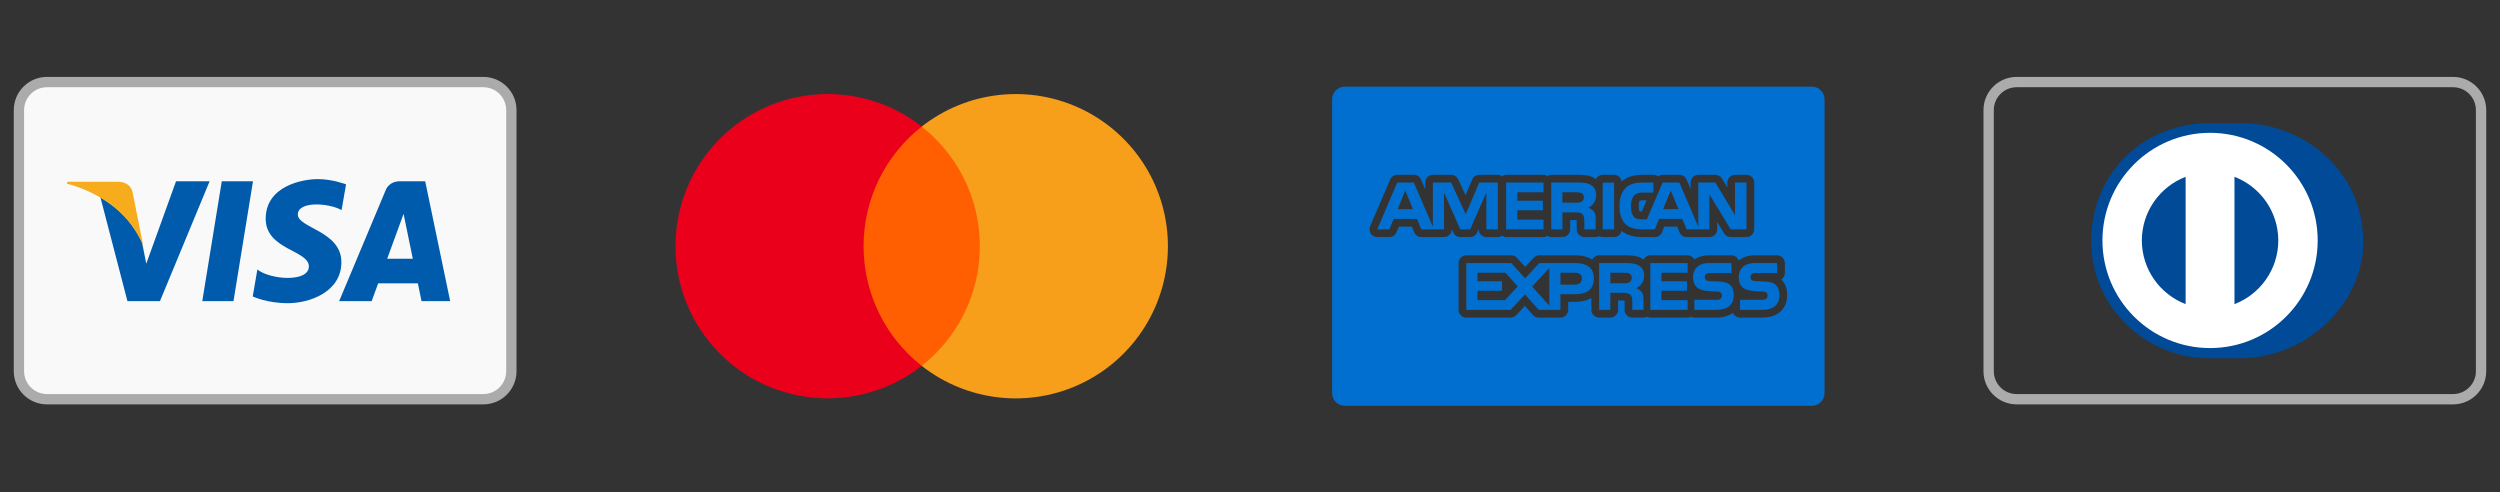 <svg width="132" height="26" viewBox="0 0 132 26" fill="none" xmlns="http://www.w3.org/2000/svg">
<rect x="0" y="0" width="132" height="26" fill="#333333" stroke="none"/>
<path d="M25.52 4.333H2.48C1.663 4.333 1 4.996 1 5.814V19.599C1 20.416 1.663 21.079 2.48 21.079H25.52C26.337 21.079 27 20.416 27 19.599V5.814C27 4.996 26.337 4.333 25.52 4.333Z" fill="#F9F9F9" stroke="#ABABAB" stroke-width="0.545" stroke-linecap="round" stroke-linejoin="round"/>
<path fill-rule="evenodd" clip-rule="evenodd" d="M11.71 9.57L10.68 15.9H12.328L13.358 9.57H11.71ZM9.294 9.57L7.723 13.924L7.537 12.986L7.537 12.987L7.496 12.777C7.306 12.367 6.866 11.588 6.034 10.923C5.801 10.738 5.556 10.568 5.301 10.416L6.729 15.9H8.446L11.068 9.57H9.294ZM15.725 11.328C15.725 10.612 17.33 10.704 18.035 11.092L18.271 9.733C18.271 9.733 17.545 9.457 16.788 9.457C15.971 9.457 14.028 9.815 14.028 11.553C14.028 13.188 16.308 13.208 16.308 14.067C16.308 14.926 14.264 14.772 13.589 14.23L13.344 15.652C13.344 15.652 14.079 16.009 15.204 16.009C16.328 16.009 18.025 15.427 18.025 13.842C18.025 12.196 15.725 12.043 15.725 11.328ZM22.45 9.57H21.125C20.513 9.57 20.364 10.042 20.364 10.042L17.907 15.9H19.624L19.968 14.96H22.063L22.256 15.9H23.769L22.45 9.57ZM20.443 13.661L21.309 11.292L21.796 13.661H20.443Z" fill="#005BAC"/>
<path fill-rule="evenodd" clip-rule="evenodd" d="M7.004 10.166C7.004 10.166 6.936 9.595 6.208 9.595H3.562L3.531 9.702C3.531 9.702 4.803 9.961 6.023 10.933C7.189 11.861 7.569 13.018 7.569 13.018L7.004 10.166Z" fill="#F6AC1D"/>
<g clip-path="url(#clip0_707_4046)">
<path d="M52.181 19.317H45.15V6.682H52.181V19.317Z" fill="#FF5F00"/>
<path d="M45.597 13C45.596 11.784 45.872 10.582 46.403 9.488C46.935 8.394 47.709 7.434 48.666 6.683C47.481 5.752 46.057 5.172 44.558 5.012C43.059 4.851 41.545 5.115 40.189 5.774C38.833 6.433 37.69 7.46 36.89 8.738C36.09 10.015 35.666 11.493 35.666 13C35.666 14.508 36.091 15.985 36.89 17.262C37.69 18.54 38.833 19.567 40.189 20.226C41.545 20.884 43.059 21.149 44.557 20.988C46.056 20.827 47.48 20.248 48.665 19.317C47.708 18.566 46.935 17.607 46.403 16.512C45.872 15.418 45.596 14.217 45.597 13Z" fill="#EB001B"/>
<path d="M61.666 13C61.666 14.508 61.242 15.985 60.442 17.263C59.642 18.541 58.499 19.568 57.143 20.227C55.787 20.886 54.273 21.15 52.774 20.989C51.275 20.828 49.851 20.249 48.666 19.317C50.535 17.846 51.735 15.563 51.735 13C51.735 10.437 50.535 8.154 48.666 6.683C49.851 5.752 51.275 5.172 52.774 5.012C54.273 4.851 55.787 5.115 57.143 5.774C58.499 6.433 59.642 7.46 60.442 8.738C61.242 10.015 61.666 11.493 61.666 13Z" fill="#F79E1B"/>
</g>
<g clip-path="url(#clip1_707_4046)">
<path d="M95.667 4.575H71.005C70.635 4.575 70.336 4.875 70.336 5.245V20.755C70.336 21.125 70.635 21.425 71.005 21.425H95.667C96.037 21.425 96.336 21.125 96.336 20.756V5.245C96.336 4.875 96.037 4.575 95.667 4.575ZM76.732 12.274L76.655 12.098V12.108C76.655 12.333 76.472 12.516 76.247 12.516H75.046C74.88 12.516 74.731 12.416 74.668 12.263L74.545 11.965H73.861L73.737 12.265C73.674 12.417 73.525 12.517 73.361 12.517H72.719C72.582 12.517 72.454 12.447 72.379 12.333C72.303 12.218 72.29 12.074 72.344 11.948L73.401 9.477C73.465 9.328 73.613 9.23 73.776 9.23H74.653C74.816 9.23 74.963 9.327 75.028 9.477L75.25 9.993V9.638C75.25 9.413 75.432 9.231 75.657 9.231H76.622C76.78 9.231 76.925 9.324 76.993 9.468L77.379 10.306L77.73 9.48C77.793 9.329 77.941 9.231 78.104 9.231H79.088C79.171 9.231 79.243 9.261 79.308 9.304C79.373 9.261 79.445 9.231 79.528 9.231H81.501C81.577 9.231 81.645 9.257 81.705 9.294C81.766 9.257 81.833 9.231 81.91 9.231H83.268C83.619 9.231 83.909 9.243 84.187 9.403C84.215 9.42 84.235 9.442 84.261 9.46C84.327 9.326 84.463 9.231 84.624 9.231H85.227C85.43 9.231 85.593 9.383 85.622 9.577C85.887 9.348 86.247 9.231 86.731 9.231H87.302C87.393 9.231 87.478 9.261 87.546 9.312C87.614 9.26 87.7 9.231 87.79 9.231H88.674C88.837 9.231 88.984 9.328 89.049 9.478L89.266 9.985V9.638C89.266 9.413 89.448 9.231 89.674 9.231H90.573C90.716 9.231 90.848 9.305 90.922 9.428L91.203 9.893V9.638C91.203 9.413 91.386 9.23 91.612 9.23H92.215C92.441 9.23 92.623 9.413 92.623 9.638V12.109C92.623 12.334 92.44 12.517 92.215 12.517H91.379C91.235 12.517 91.103 12.442 91.029 12.319L90.667 11.719V12.109C90.667 12.334 90.484 12.517 90.259 12.517H89.057C88.893 12.517 88.745 12.418 88.68 12.266L88.556 11.966H87.875L87.755 12.261C87.694 12.416 87.543 12.517 87.378 12.517H86.687C86.424 12.517 85.953 12.47 85.618 12.188C85.58 12.374 85.423 12.517 85.226 12.517H84.623C84.556 12.517 84.495 12.497 84.438 12.468C84.382 12.497 84.322 12.517 84.255 12.517H83.659C83.435 12.517 83.253 12.336 83.251 12.112L83.249 11.801L83.249 11.746C83.249 11.713 83.25 11.664 83.248 11.622C83.22 11.62 83.184 11.618 83.133 11.618H82.908V12.109C82.908 12.334 82.725 12.517 82.5 12.517H81.909C81.832 12.517 81.766 12.49 81.704 12.454C81.644 12.49 81.576 12.517 81.5 12.517H79.528C79.444 12.517 79.372 12.486 79.308 12.444C79.243 12.486 79.17 12.517 79.088 12.517H78.482C78.257 12.517 78.074 12.335 78.074 12.11V12.1L77.996 12.274C77.931 12.422 77.785 12.517 77.623 12.517H77.104C76.943 12.517 76.797 12.422 76.732 12.274ZM93.027 16.769H91.877C91.708 16.769 91.564 16.666 91.501 16.521C91.277 16.679 90.981 16.769 90.614 16.769H89.464C89.399 16.769 89.341 16.751 89.287 16.724C89.233 16.751 89.174 16.769 89.11 16.769H87.14C87.074 16.769 87.014 16.751 86.959 16.723C86.904 16.75 86.845 16.769 86.78 16.769H86.187C85.961 16.769 85.779 16.586 85.779 16.361V16.002C85.78 15.967 85.78 15.913 85.777 15.87C85.75 15.868 85.712 15.866 85.657 15.866H85.435V16.361C85.435 16.586 85.252 16.769 85.027 16.769H84.433C84.207 16.769 84.025 16.586 84.025 16.361V15.733C83.816 15.858 83.526 15.94 83.128 15.94H82.8V16.361C82.8 16.586 82.617 16.769 82.391 16.769H81.244C81.127 16.769 81.016 16.719 80.939 16.632L80.511 16.15L80.06 16.638C79.983 16.722 79.875 16.77 79.761 16.77H77.422C77.196 16.77 77.014 16.586 77.014 16.361V13.891C77.014 13.665 77.197 13.482 77.422 13.482H79.796C79.913 13.482 80.023 13.531 80.1 13.618L80.529 14.095L80.976 13.613C81.053 13.529 81.161 13.482 81.275 13.482H83.162C83.575 13.482 83.866 13.574 84.073 13.709C84.139 13.576 84.274 13.482 84.433 13.482H85.797C86.111 13.482 86.415 13.494 86.7 13.647C86.731 13.665 86.75 13.688 86.779 13.707C86.846 13.575 86.979 13.482 87.138 13.482H89.109C89.261 13.482 89.39 13.57 89.46 13.695C89.655 13.563 89.912 13.482 90.237 13.482H91.42C91.599 13.482 91.745 13.597 91.802 13.755C92.004 13.591 92.281 13.482 92.65 13.482H93.834C94.059 13.482 94.241 13.665 94.241 13.891V14.416C94.241 14.56 94.167 14.687 94.055 14.76C94.058 14.763 94.062 14.768 94.067 14.772C94.269 14.98 94.361 15.237 94.361 15.582C94.361 16.325 93.862 16.77 93.027 16.769Z" fill="#016FD0"/>
<path d="M83.862 10.962C84.016 10.901 84.278 10.697 84.278 10.304C84.278 10.028 84.166 9.867 83.98 9.756C83.788 9.646 83.566 9.638 83.264 9.638H81.906V12.109H82.497V11.211H83.13C83.343 11.211 83.475 11.23 83.561 11.316C83.668 11.435 83.654 11.649 83.654 11.797L83.656 12.109H84.252V11.623C84.252 11.403 84.238 11.293 84.154 11.17C84.102 11.098 83.991 11.011 83.862 10.962ZM83.506 10.651C83.424 10.7 83.329 10.702 83.214 10.702H82.496L82.497 10.153H83.224C83.326 10.153 83.434 10.158 83.504 10.198C83.581 10.234 83.628 10.31 83.628 10.416C83.628 10.524 83.582 10.611 83.506 10.651Z" fill="#016FD0"/>
<path d="M85.226 9.639H84.623V12.11H85.226V9.639Z" fill="#016FD0"/>
<path d="M91.609 9.639V11.36L90.57 9.639H89.671V11.976L88.671 9.639H87.787L86.953 11.582H86.688C86.534 11.582 86.368 11.552 86.277 11.454C86.166 11.33 86.114 11.139 86.114 10.875C86.114 10.615 86.183 10.419 86.284 10.315C86.401 10.201 86.522 10.169 86.739 10.169H87.298V9.639H86.727C86.32 9.639 86.02 9.73 85.83 9.927C85.577 10.192 85.512 10.527 85.512 10.893C85.512 11.342 85.62 11.626 85.828 11.836C86.034 12.046 86.397 12.109 86.685 12.11H87.376L87.598 11.559H88.824L89.055 12.11H90.256V10.256L91.377 12.11H92.213V9.639H91.609ZM87.809 11.043L88.215 10.059L88.624 11.043H87.809Z" fill="#016FD0"/>
<path d="M86.741 10.576C86.602 10.576 86.587 10.591 86.57 10.607C86.565 10.614 86.523 10.703 86.523 10.874C86.523 11.044 86.551 11.125 86.57 11.162C86.591 11.168 86.629 11.174 86.686 11.174L86.942 10.576H86.741Z" fill="#016FD0"/>
<path d="M89.107 14.401V13.89H87.137V16.361H89.107V15.849L87.724 15.846V15.355H89.073V14.85H87.724V14.401H89.107Z" fill="#016FD0"/>
<path d="M83.161 13.891H81.275L80.524 14.7L79.796 13.891H77.422V16.362H79.761L80.517 15.544L81.244 16.362H82.392V15.533H83.128C83.644 15.533 84.156 15.391 84.156 14.705C84.156 14.021 83.63 13.89 83.161 13.891ZM79.462 15.848H78.011V15.356H79.307V14.851H78.011V14.402H79.491L80.137 15.122L79.462 15.848ZM81.803 16.137L80.897 15.13L81.803 14.156V16.137ZM83.154 15.03H82.392V14.401H83.161C83.375 14.401 83.522 14.488 83.522 14.704C83.522 14.919 83.381 15.031 83.154 15.03Z" fill="#016FD0"/>
<path d="M86.391 15.213C86.546 15.151 86.81 14.95 86.811 14.555C86.811 14.273 86.693 14.118 86.508 14.006C86.313 13.903 86.095 13.89 85.797 13.89H84.434V16.361H85.026V15.459H85.657C85.873 15.459 86.004 15.48 86.09 15.568C86.2 15.683 86.186 15.903 86.186 16.052V16.361H86.778V15.871C86.776 15.653 86.764 15.541 86.68 15.42C86.63 15.349 86.522 15.261 86.391 15.213ZM86.036 14.906C85.956 14.953 85.858 14.957 85.743 14.957H85.026V14.402H85.753C85.857 14.402 85.963 14.404 86.035 14.446C86.111 14.486 86.157 14.563 86.157 14.669C86.157 14.774 86.111 14.86 86.036 14.906Z" fill="#016FD0"/>
<path d="M91.364 15.057C91.228 14.923 91.008 14.867 90.688 14.86L90.37 14.851C90.269 14.851 90.203 14.844 90.14 14.823C90.066 14.795 90.011 14.732 90.011 14.639C90.011 14.56 90.035 14.501 90.101 14.46C90.159 14.42 90.229 14.416 90.337 14.416H91.42V13.89H90.237C89.617 13.89 89.393 14.267 89.393 14.626C89.393 15.407 90.085 15.372 90.636 15.39C90.74 15.39 90.801 15.407 90.846 15.445C90.888 15.48 90.918 15.536 90.918 15.608C90.918 15.675 90.89 15.732 90.849 15.769C90.799 15.816 90.72 15.831 90.608 15.831H89.463V16.36H90.613C91.208 16.36 91.541 16.112 91.541 15.581C91.541 15.327 91.479 15.176 91.364 15.057Z" fill="#016FD0"/>
<path d="M78.102 9.638L77.392 11.314L76.62 9.638H75.656V11.978L74.651 9.638H73.774L72.717 12.109H73.358L73.587 11.558H74.816L75.043 12.109H76.245V10.172L77.103 12.108L77.622 12.109L78.478 10.174L78.481 12.109H79.086V9.638H78.102ZM73.798 11.043L74.199 10.059L74.603 11.043H73.798Z" fill="#016FD0"/>
<path d="M81.498 10.153V9.638H79.525V12.109H81.498V11.598H80.115V11.104H81.465V10.598H80.115V10.153H81.498Z" fill="#016FD0"/>
<path d="M93.776 15.057C93.641 14.922 93.421 14.867 93.1 14.86L92.782 14.85C92.683 14.85 92.616 14.844 92.552 14.822C92.479 14.794 92.424 14.732 92.424 14.638C92.424 14.56 92.448 14.501 92.513 14.46C92.572 14.42 92.642 14.415 92.75 14.415H93.833V13.89H92.649C92.03 13.89 91.805 14.266 91.805 14.625C91.805 15.406 92.497 15.371 93.049 15.389C93.152 15.389 93.213 15.406 93.259 15.444C93.3 15.479 93.331 15.535 93.331 15.608C93.331 15.675 93.302 15.731 93.262 15.769C93.212 15.816 93.132 15.83 93.021 15.83H91.876V16.36H93.026C93.621 16.36 93.953 16.112 93.953 15.58C93.953 15.326 93.892 15.175 93.776 15.057Z" fill="#016FD0"/>
</g>
<path d="M129.52 4.333H106.48C105.663 4.333 105 4.996 105 5.814V19.599C105 20.416 105.663 21.079 106.48 21.079H129.52C130.337 21.079 131 20.416 131 19.599V5.814C131 4.996 130.337 4.333 129.52 4.333Z" stroke="#ABABAB" stroke-width="0.545" stroke-linecap="round" stroke-linejoin="round"/>
<path d="M116.711 18.808C120.021 18.785 122.685 16.082 122.662 12.772C122.638 9.462 119.936 6.798 116.626 6.822C113.316 6.845 110.652 9.548 110.675 12.857C110.699 16.168 113.401 18.832 116.711 18.808Z" fill="white"/>
<path d="M116.677 18.915C113.243 18.931 110.416 16.149 110.416 12.761C110.416 9.06 113.243 6.499 116.677 6.5H118.287C121.681 6.499 124.778 9.059 124.778 12.761C124.778 16.148 121.681 18.915 118.287 18.915H116.677ZM116.691 7.013C113.553 7.015 111.01 9.558 111.009 12.697C111.01 15.835 113.553 18.378 116.691 18.378C119.83 18.378 122.374 15.835 122.374 12.697C122.374 9.558 119.83 7.015 116.691 7.013ZM115.401 16.057V9.335C114.051 9.855 113.093 11.162 113.089 12.697C113.093 14.231 114.051 15.538 115.401 16.057ZM120.294 12.697C120.291 11.162 119.332 9.853 117.98 9.335V16.058C119.332 15.54 120.291 14.232 120.294 12.697Z" fill="#004A98"/>
<defs>
<clipPath id="clip0_707_4046">
<rect width="26" height="26" fill="white" transform="translate(35.666)"/>
</clipPath>
<clipPath id="clip1_707_4046">
<rect width="26" height="26" fill="white" transform="translate(70.334)"/>
</clipPath>
</defs>
</svg>
